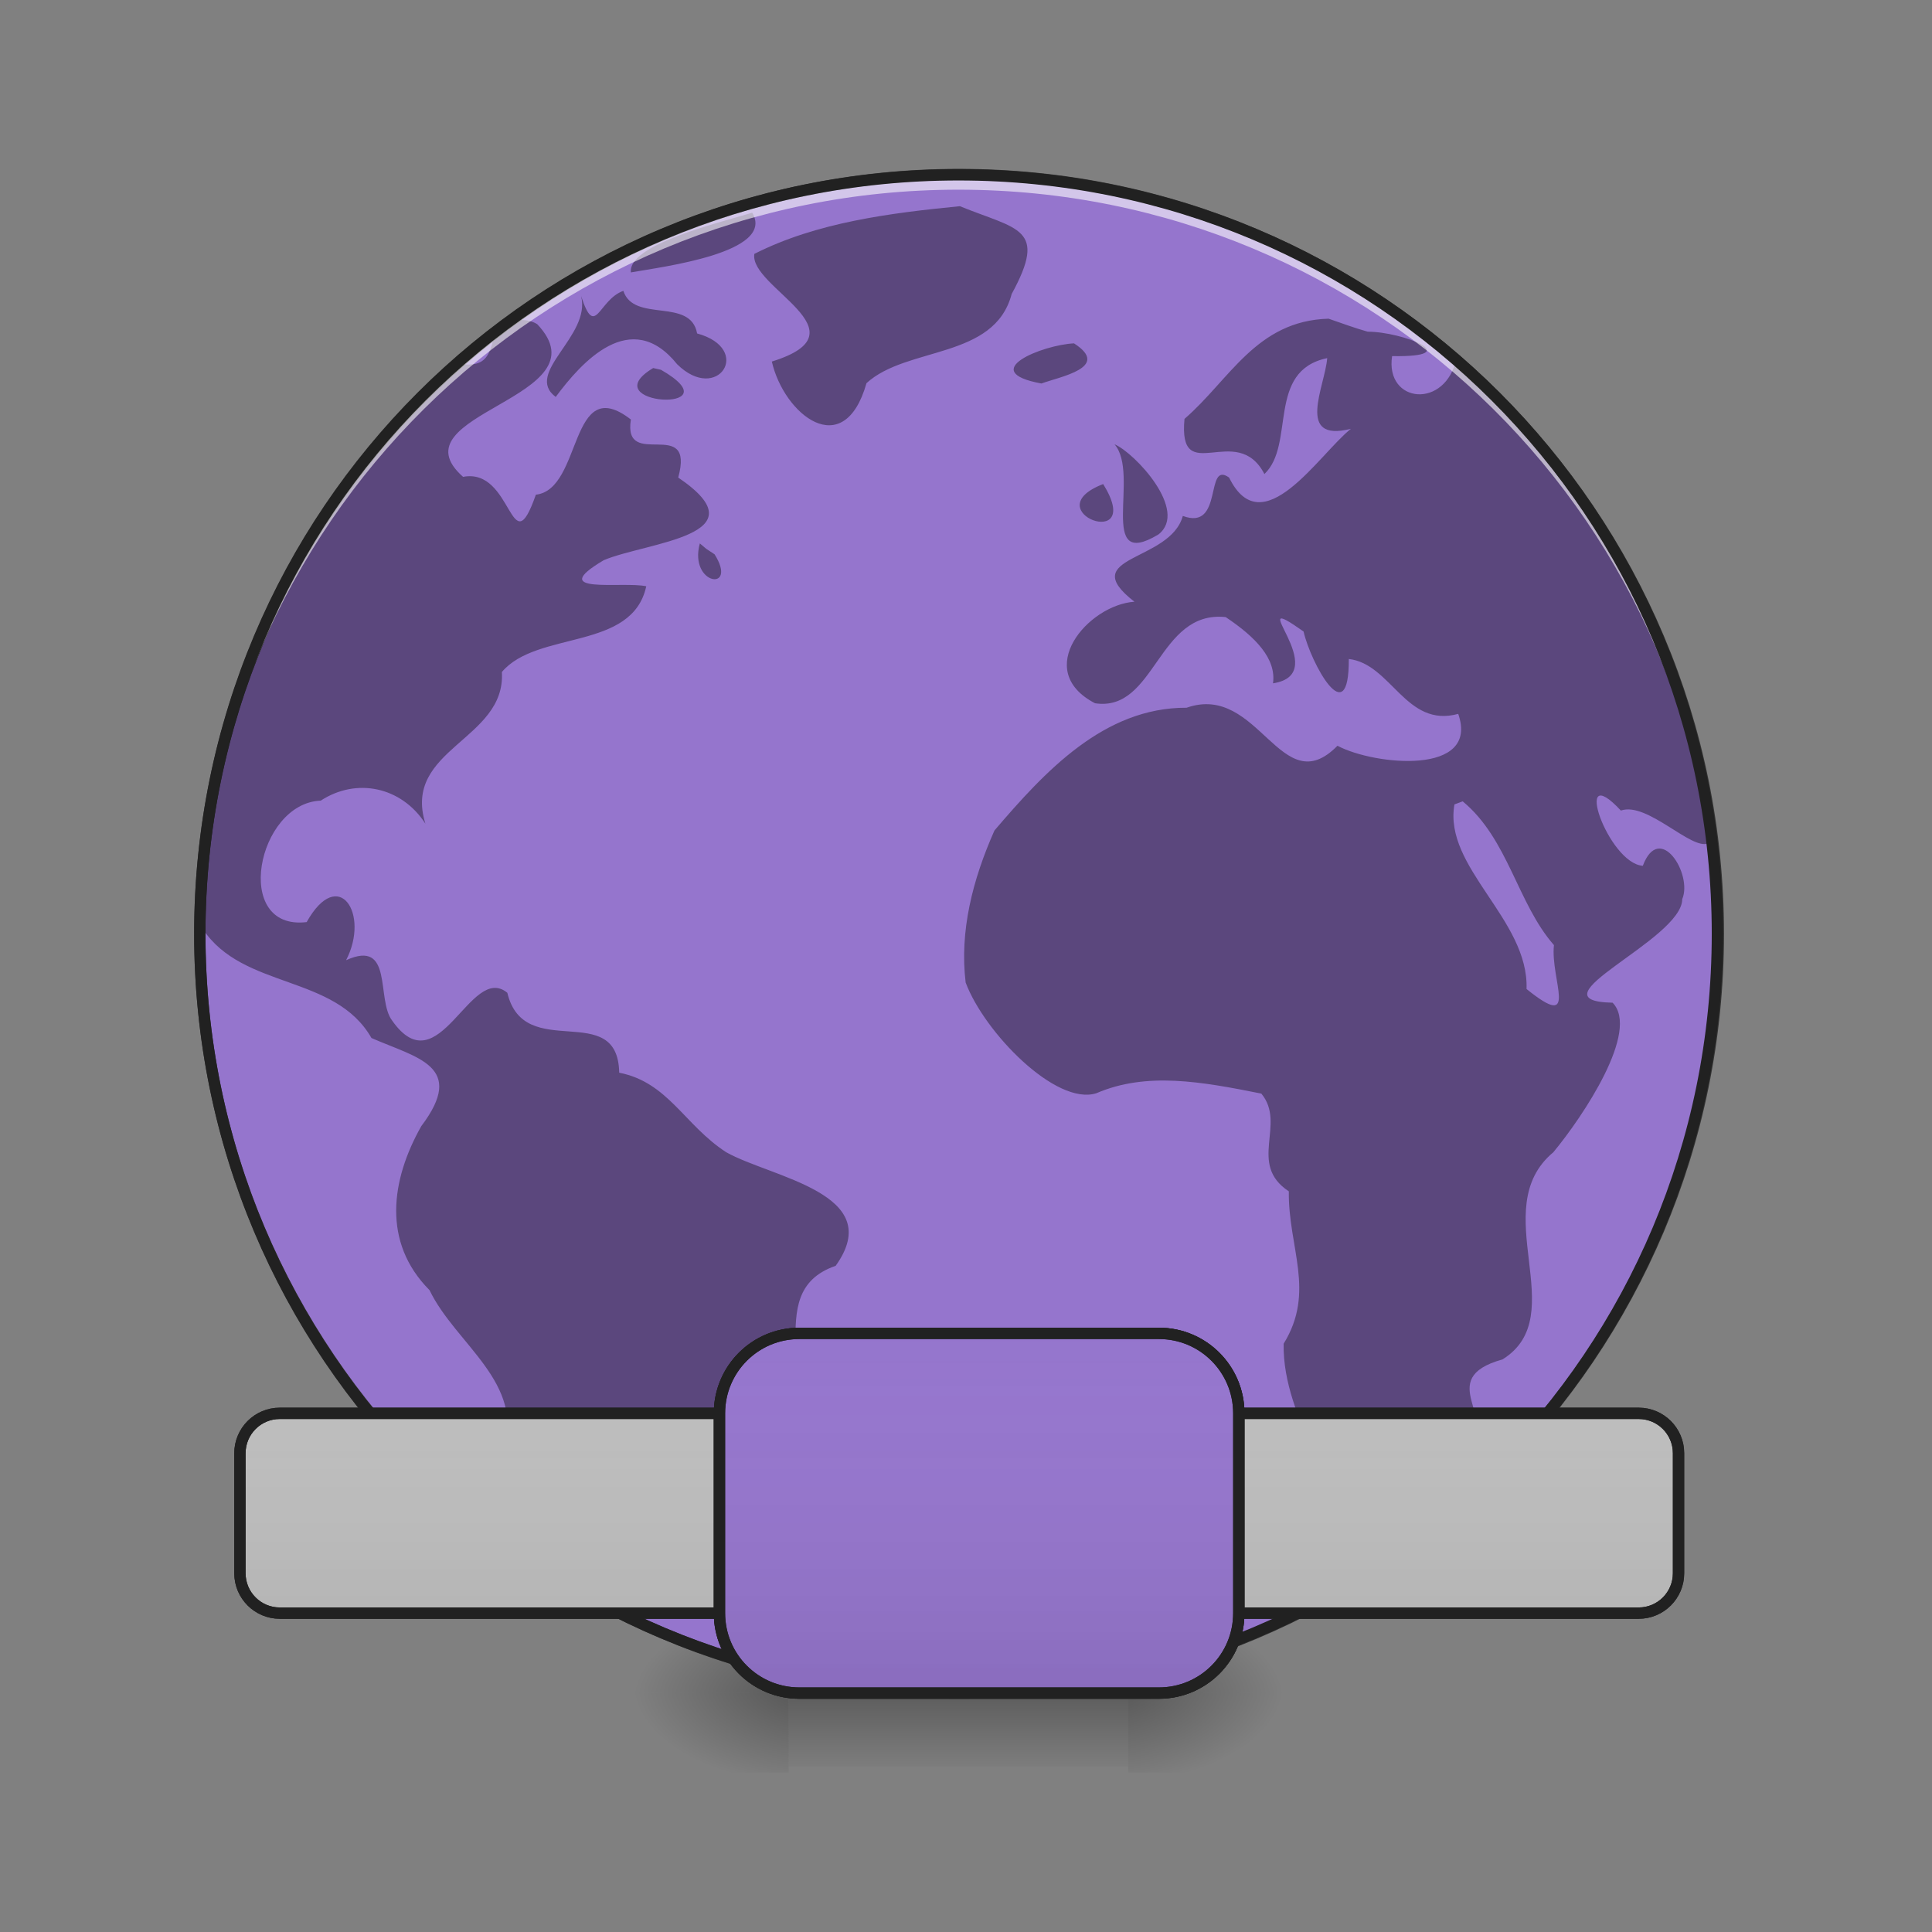 <?xml version="1.0" encoding="UTF-8"?>
<svg xmlns="http://www.w3.org/2000/svg" xmlns:xlink="http://www.w3.org/1999/xlink" width="22px" height="22px" viewBox="0 0 22 22" version="1.1">
<rect x="0" y="0" width="22" height="22" fill="#808080" stroke="none"/>
<defs>
<radialGradient id="radial0" gradientUnits="userSpaceOnUse" cx="450.909" cy="189.579" fx="450.909" fy="189.579" r="21.167" gradientTransform="matrix(0,-0.054,-0.097,-0,30.951,43.722)">
<stop offset="0" style="stop-color:rgb(0%,0%,0%);stop-opacity:0.314;"/>
<stop offset="0.222" style="stop-color:rgb(0%,0%,0%);stop-opacity:0.275;"/>
<stop offset="1" style="stop-color:rgb(0%,0%,0%);stop-opacity:0;"/>
</radialGradient>
<radialGradient id="radial1" gradientUnits="userSpaceOnUse" cx="450.909" cy="189.579" fx="450.909" fy="189.579" r="21.167" gradientTransform="matrix(-0,0.054,0.097,0,-9.121,-5.175)">
<stop offset="0" style="stop-color:rgb(0%,0%,0%);stop-opacity:0.314;"/>
<stop offset="0.222" style="stop-color:rgb(0%,0%,0%);stop-opacity:0.275;"/>
<stop offset="1" style="stop-color:rgb(0%,0%,0%);stop-opacity:0;"/>
</radialGradient>
<radialGradient id="radial2" gradientUnits="userSpaceOnUse" cx="450.909" cy="189.579" fx="450.909" fy="189.579" r="21.167" gradientTransform="matrix(-0,-0.054,0.097,-0,-9.121,43.722)">
<stop offset="0" style="stop-color:rgb(0%,0%,0%);stop-opacity:0.314;"/>
<stop offset="0.222" style="stop-color:rgb(0%,0%,0%);stop-opacity:0.275;"/>
<stop offset="1" style="stop-color:rgb(0%,0%,0%);stop-opacity:0;"/>
</radialGradient>
<radialGradient id="radial3" gradientUnits="userSpaceOnUse" cx="450.909" cy="189.579" fx="450.909" fy="189.579" r="21.167" gradientTransform="matrix(0,0.054,-0.097,0,30.951,-5.175)">
<stop offset="0" style="stop-color:rgb(0%,0%,0%);stop-opacity:0.314;"/>
<stop offset="0.222" style="stop-color:rgb(0%,0%,0%);stop-opacity:0.275;"/>
<stop offset="1" style="stop-color:rgb(0%,0%,0%);stop-opacity:0;"/>
</radialGradient>
<linearGradient id="linear0" gradientUnits="userSpaceOnUse" x1="255.323" y1="233.5" x2="255.323" y2="254.667" gradientTransform="matrix(0.009,0,0,0.043,8.229,9.239)">
<stop offset="0" style="stop-color:rgb(0%,0%,0%);stop-opacity:0.275;"/>
<stop offset="1" style="stop-color:rgb(0%,0%,0%);stop-opacity:0;"/>
</linearGradient>
<linearGradient id="linear1" gradientUnits="userSpaceOnUse" x1="254" y1="233.5" x2="254" y2="138.25" >
<stop offset="0" style="stop-color:rgb(0%,0%,0%);stop-opacity:0.078;"/>
<stop offset="1" style="stop-color:rgb(100%,100%,100%);stop-opacity:0;"/>
</linearGradient>
<linearGradient id="linear2" gradientUnits="userSpaceOnUse" x1="254" y1="233.5" x2="254" y2="138.25" >
<stop offset="0" style="stop-color:rgb(0%,0%,0%);stop-opacity:0.078;"/>
<stop offset="1" style="stop-color:rgb(100%,100%,100%);stop-opacity:0;"/>
</linearGradient>
<linearGradient id="linear3" gradientUnits="userSpaceOnUse" x1="254" y1="233.5" x2="254" y2="138.25" >
<stop offset="0" style="stop-color:rgb(0%,0%,0%);stop-opacity:0.078;"/>
<stop offset="1" style="stop-color:rgb(100%,100%,100%);stop-opacity:0;"/>
</linearGradient>
</defs>
<g id="surface1">
<path style=" stroke:none;fill-rule:nonzero;fill:url(#radial0);" d="M 12.848 19.273 L 14.668 19.273 L 14.668 18.363 L 12.848 18.363 Z M 12.848 19.273 "/>
<path style=" stroke:none;fill-rule:nonzero;fill:url(#radial1);" d="M 8.98 19.273 L 7.164 19.273 L 7.164 20.184 L 8.98 20.184 Z M 8.98 19.273 "/>
<path style=" stroke:none;fill-rule:nonzero;fill:url(#radial2);" d="M 8.98 19.273 L 7.164 19.273 L 7.164 18.363 L 8.98 18.363 Z M 8.98 19.273 "/>
<path style=" stroke:none;fill-rule:nonzero;fill:url(#radial3);" d="M 12.848 19.273 L 14.668 19.273 L 14.668 20.184 L 12.848 20.184 Z M 12.848 19.273 "/>
<path style=" stroke:none;fill-rule:nonzero;fill:url(#linear0);" d="M 8.98 19.047 L 12.848 19.047 L 12.848 20.121 L 8.98 20.121 Z M 8.98 19.047 "/>
<path style="fill-rule:nonzero;fill:rgb(58.431%,45.882%,80.392%);fill-opacity:1;stroke-width:3;stroke-linecap:round;stroke-linejoin:miter;stroke:rgb(20%,20%,20%);stroke-opacity:1;stroke-miterlimit:4;" d="M 253.976 -168.641 C 365.056 -168.641 455.047 -78.649 455.047 32.431 C 455.047 143.511 365.056 233.503 253.976 233.503 C 142.986 233.503 52.904 143.511 52.904 32.431 C 52.904 -78.649 142.986 -168.641 253.976 -168.641 Z M 253.976 -168.641 " transform="matrix(0.043,0,0,0.043,0,9.239)"/>
<path style=" stroke:none;fill-rule:nonzero;fill:rgb(0%,0%,0%);fill-opacity:0.392;" d="M 10.93 2.348 C 10.137 2.426 9.301 2.531 8.59 2.891 C 8.527 3.273 9.887 3.777 8.789 4.117 C 8.926 4.719 9.609 5.27 9.867 4.363 C 10.328 3.941 11.324 4.094 11.52 3.348 C 11.934 2.59 11.59 2.617 10.93 2.348 Z M 8.566 2.422 C 8.148 2.547 7.148 2.789 7.184 3.102 C 7.535 3.039 8.836 2.879 8.566 2.422 Z M 7.098 3.312 C 6.812 3.414 6.781 3.871 6.617 3.371 C 6.734 3.828 5.961 4.246 6.328 4.52 C 6.621 4.125 7.184 3.492 7.711 4.148 C 8.172 4.602 8.582 3.973 7.938 3.797 C 7.863 3.383 7.219 3.68 7.098 3.312 Z M 6.617 3.371 C 6.613 3.355 6.609 3.34 6.605 3.328 C 6.609 3.344 6.613 3.355 6.617 3.371 Z M 15.129 3.629 C 14.305 3.652 14.004 4.324 13.488 4.77 C 13.414 5.566 14.082 4.789 14.398 5.398 C 14.754 5.062 14.418 4.223 15.113 4.078 C 15.09 4.395 14.746 5.043 15.383 4.883 C 15.02 5.172 14.375 6.211 13.996 5.438 C 13.715 5.238 13.938 6.051 13.469 5.875 C 13.324 6.406 12.238 6.324 12.918 6.852 C 12.391 6.887 11.75 7.633 12.469 8.008 C 13.16 8.113 13.18 6.945 13.957 7.027 C 14.297 7.254 14.535 7.5 14.496 7.781 C 15.207 7.672 14.109 6.672 14.844 7.191 C 14.922 7.539 15.363 8.363 15.359 7.504 C 15.844 7.559 16.008 8.293 16.605 8.129 C 16.852 8.836 15.648 8.715 15.23 8.492 C 14.586 9.148 14.336 7.77 13.512 8.059 C 12.57 8.055 11.895 8.789 11.324 9.457 C 11.074 10.02 10.926 10.605 10.996 11.188 C 11.207 11.754 12.023 12.594 12.484 12.449 C 13.055 12.203 13.68 12.316 14.363 12.453 C 14.652 12.801 14.203 13.254 14.676 13.566 C 14.668 14.207 14.984 14.707 14.617 15.301 C 14.602 16.195 15.34 16.918 15.258 17.824 C 15.891 17.559 16.547 17.141 16.668 16.457 C 17.117 16.184 16.305 15.703 17.109 15.48 C 17.914 14.98 16.914 13.766 17.688 13.121 C 18.031 12.707 18.676 11.738 18.363 11.418 C 17.398 11.398 19.156 10.703 19.156 10.238 C 19.277 9.953 18.898 9.352 18.707 9.859 C 18.309 9.832 17.891 8.621 18.457 9.23 C 18.758 9.125 19.266 9.691 19.453 9.602 C 19.223 7.492 18.191 5.473 16.586 4.074 C 16.469 4.664 15.77 4.598 15.852 4.055 C 16.707 4.07 15.973 3.777 15.574 3.777 C 15.422 3.734 15.277 3.68 15.129 3.629 Z M 5.727 3.641 C 5.723 3.645 5.719 3.645 5.715 3.648 C 5.543 3.902 5.66 4.223 5.195 4.137 C 5.078 4.215 4.965 4.301 4.859 4.395 C 3.281 5.957 2.309 8.129 2.309 10.535 C 2.309 10.547 2.309 10.562 2.309 10.578 C 2.766 11.27 3.812 11.09 4.23 11.82 C 4.746 12.047 5.316 12.137 4.797 12.824 C 4.453 13.434 4.348 14.145 4.891 14.691 C 5.188 15.309 5.992 15.75 5.727 16.531 C 5.938 16.945 6.094 17.215 6.102 17.672 C 6.172 17.727 6.246 17.785 6.324 17.844 C 6.516 17.965 6.711 18.074 6.91 18.18 C 7.191 18.277 7.449 18.227 7.605 17.836 C 8.543 17.68 7.816 16.363 8.617 16.156 C 9.504 15.867 8.605 14.727 9.516 14.414 C 10.105 13.59 8.785 13.41 8.27 13.121 C 7.793 12.812 7.609 12.324 7.051 12.215 C 7.035 11.371 5.969 12.109 5.777 11.305 C 5.355 10.957 5 12.383 4.465 11.621 C 4.281 11.379 4.484 10.688 3.941 10.934 C 4.215 10.406 3.855 9.852 3.492 10.5 C 2.641 10.602 2.926 9.145 3.652 9.117 C 4.059 8.852 4.57 8.957 4.844 9.379 C 4.578 8.523 5.762 8.43 5.715 7.652 C 6.117 7.176 7.199 7.414 7.359 6.676 C 7.09 6.617 6.203 6.777 6.875 6.379 C 7.363 6.172 8.703 6.102 7.723 5.438 C 7.918 4.727 7.09 5.367 7.184 4.777 C 6.477 4.23 6.637 5.574 6.102 5.633 C 5.812 6.461 5.844 5.32 5.273 5.43 C 4.457 4.707 6.918 4.535 6.117 3.691 C 5.996 3.617 5.859 3.652 5.727 3.641 Z M 12.23 3.91 C 11.875 3.926 11.113 4.23 11.859 4.367 C 12.07 4.289 12.656 4.184 12.23 3.91 Z M 7.438 4.191 C 6.727 4.617 8.402 4.715 7.527 4.211 Z M 12.691 5.059 C 12.988 5.398 12.484 6.512 13.191 6.086 C 13.539 5.816 12.922 5.156 12.691 5.059 Z M 12.562 5.512 C 11.766 5.82 13.051 6.301 12.562 5.512 Z M 7.969 6.188 C 7.84 6.664 8.41 6.746 8.137 6.312 L 8.043 6.25 Z M 16.656 9.125 C 17.176 9.555 17.277 10.285 17.695 10.762 C 17.652 11.156 17.992 11.754 17.383 11.262 C 17.41 10.469 16.434 9.879 16.562 9.16 Z M 16.656 9.125 "/>
<path style=" stroke:none;fill-rule:nonzero;fill:rgb(100%,100%,100%);fill-opacity:0.588;" d="M 10.914 1.992 C 6.129 1.992 2.273 5.844 2.273 10.633 C 2.273 10.66 2.273 10.688 2.273 10.719 C 2.32 5.969 6.156 2.16 10.914 2.16 C 15.676 2.16 19.512 5.969 19.555 10.719 C 19.555 10.688 19.555 10.66 19.555 10.633 C 19.555 5.844 15.703 1.992 10.914 1.992 Z M 10.914 1.992 "/>
<path style=" stroke:none;fill-rule:nonzero;fill:rgb(12.941%,12.941%,12.941%);fill-opacity:1;" d="M 10.914 1.926 C 6.094 1.926 2.211 5.809 2.211 10.633 C 2.211 15.453 6.094 19.336 10.914 19.336 C 15.738 19.336 19.621 15.453 19.621 10.633 C 19.621 5.809 15.738 1.926 10.914 1.926 Z M 10.914 2.055 C 15.668 2.055 19.492 5.879 19.492 10.633 C 19.492 15.383 15.668 19.207 10.914 19.207 C 6.164 19.207 2.34 15.383 2.34 10.633 C 2.34 5.879 6.164 2.055 10.914 2.055 Z M 10.914 2.055 "/>
<path style="fill-rule:nonzero;fill:rgb(74.118%,74.118%,74.118%);fill-opacity:1;stroke-width:3;stroke-linecap:square;stroke-linejoin:bevel;stroke:rgb(12.941%,12.941%,12.941%);stroke-opacity:1;stroke-miterlimit:4;" d="M 74.084 159.419 L 433.959 159.419 C 439.776 159.419 444.503 164.146 444.503 169.963 L 444.503 201.778 C 444.503 207.596 439.776 212.323 433.959 212.323 L 74.084 212.323 C 68.266 212.323 63.539 207.596 63.539 201.778 L 63.539 169.963 C 63.539 164.146 68.266 159.419 74.084 159.419 Z M 74.084 159.419 " transform="matrix(0.043,0,0,0.043,0,9.239)"/>
<path style="fill-rule:nonzero;fill:url(#linear1);stroke-width:3;stroke-linecap:square;stroke-linejoin:bevel;stroke:rgb(12.941%,12.941%,12.941%);stroke-opacity:1;stroke-miterlimit:4;" d="M 211.707 138.239 L 306.88 138.239 C 318.606 138.239 328.06 147.693 328.06 159.419 L 328.06 212.323 C 328.06 224.049 318.606 233.503 306.88 233.503 L 211.707 233.503 C 199.981 233.503 190.527 224.049 190.527 212.323 L 190.527 159.419 C 190.527 147.693 199.981 138.239 211.707 138.239 Z M 211.707 138.239 " transform="matrix(0.043,0,0,0.043,0,9.239)"/>
<path style="fill-rule:nonzero;fill:url(#linear2);stroke-width:3;stroke-linecap:square;stroke-linejoin:bevel;stroke:rgb(12.941%,12.941%,12.941%);stroke-opacity:1;stroke-miterlimit:4;" d="M 74.084 159.419 L 433.959 159.419 C 439.776 159.419 444.503 164.146 444.503 169.963 L 444.503 201.778 C 444.503 207.596 439.776 212.323 433.959 212.323 L 74.084 212.323 C 68.266 212.323 63.539 207.596 63.539 201.778 L 63.539 169.963 C 63.539 164.146 68.266 159.419 74.084 159.419 Z M 74.084 159.419 " transform="matrix(0.043,0,0,0.043,0,9.239)"/>
<path style="fill-rule:nonzero;fill:rgb(58.431%,45.882%,80.392%);fill-opacity:1;stroke-width:3;stroke-linecap:square;stroke-linejoin:bevel;stroke:rgb(12.941%,12.941%,12.941%);stroke-opacity:1;stroke-miterlimit:4;" d="M 211.707 138.239 L 306.88 138.239 C 318.606 138.239 328.06 147.693 328.06 159.419 L 328.06 212.323 C 328.06 224.049 318.606 233.503 306.88 233.503 L 211.707 233.503 C 199.981 233.503 190.527 224.049 190.527 212.323 L 190.527 159.419 C 190.527 147.693 199.981 138.239 211.707 138.239 Z M 211.707 138.239 " transform="matrix(0.043,0,0,0.043,0,9.239)"/>
<path style="fill-rule:nonzero;fill:url(#linear3);stroke-width:3;stroke-linecap:square;stroke-linejoin:bevel;stroke:rgb(12.941%,12.941%,12.941%);stroke-opacity:1;stroke-miterlimit:4;" d="M 211.707 138.239 L 306.88 138.239 C 318.606 138.239 328.06 147.693 328.06 159.419 L 328.06 212.323 C 328.06 224.049 318.606 233.503 306.88 233.503 L 211.707 233.503 C 199.981 233.503 190.527 224.049 190.527 212.323 L 190.527 159.419 C 190.527 147.693 199.981 138.239 211.707 138.239 Z M 211.707 138.239 " transform="matrix(0.043,0,0,0.043,0,9.239)"/>
</g>
</svg>
